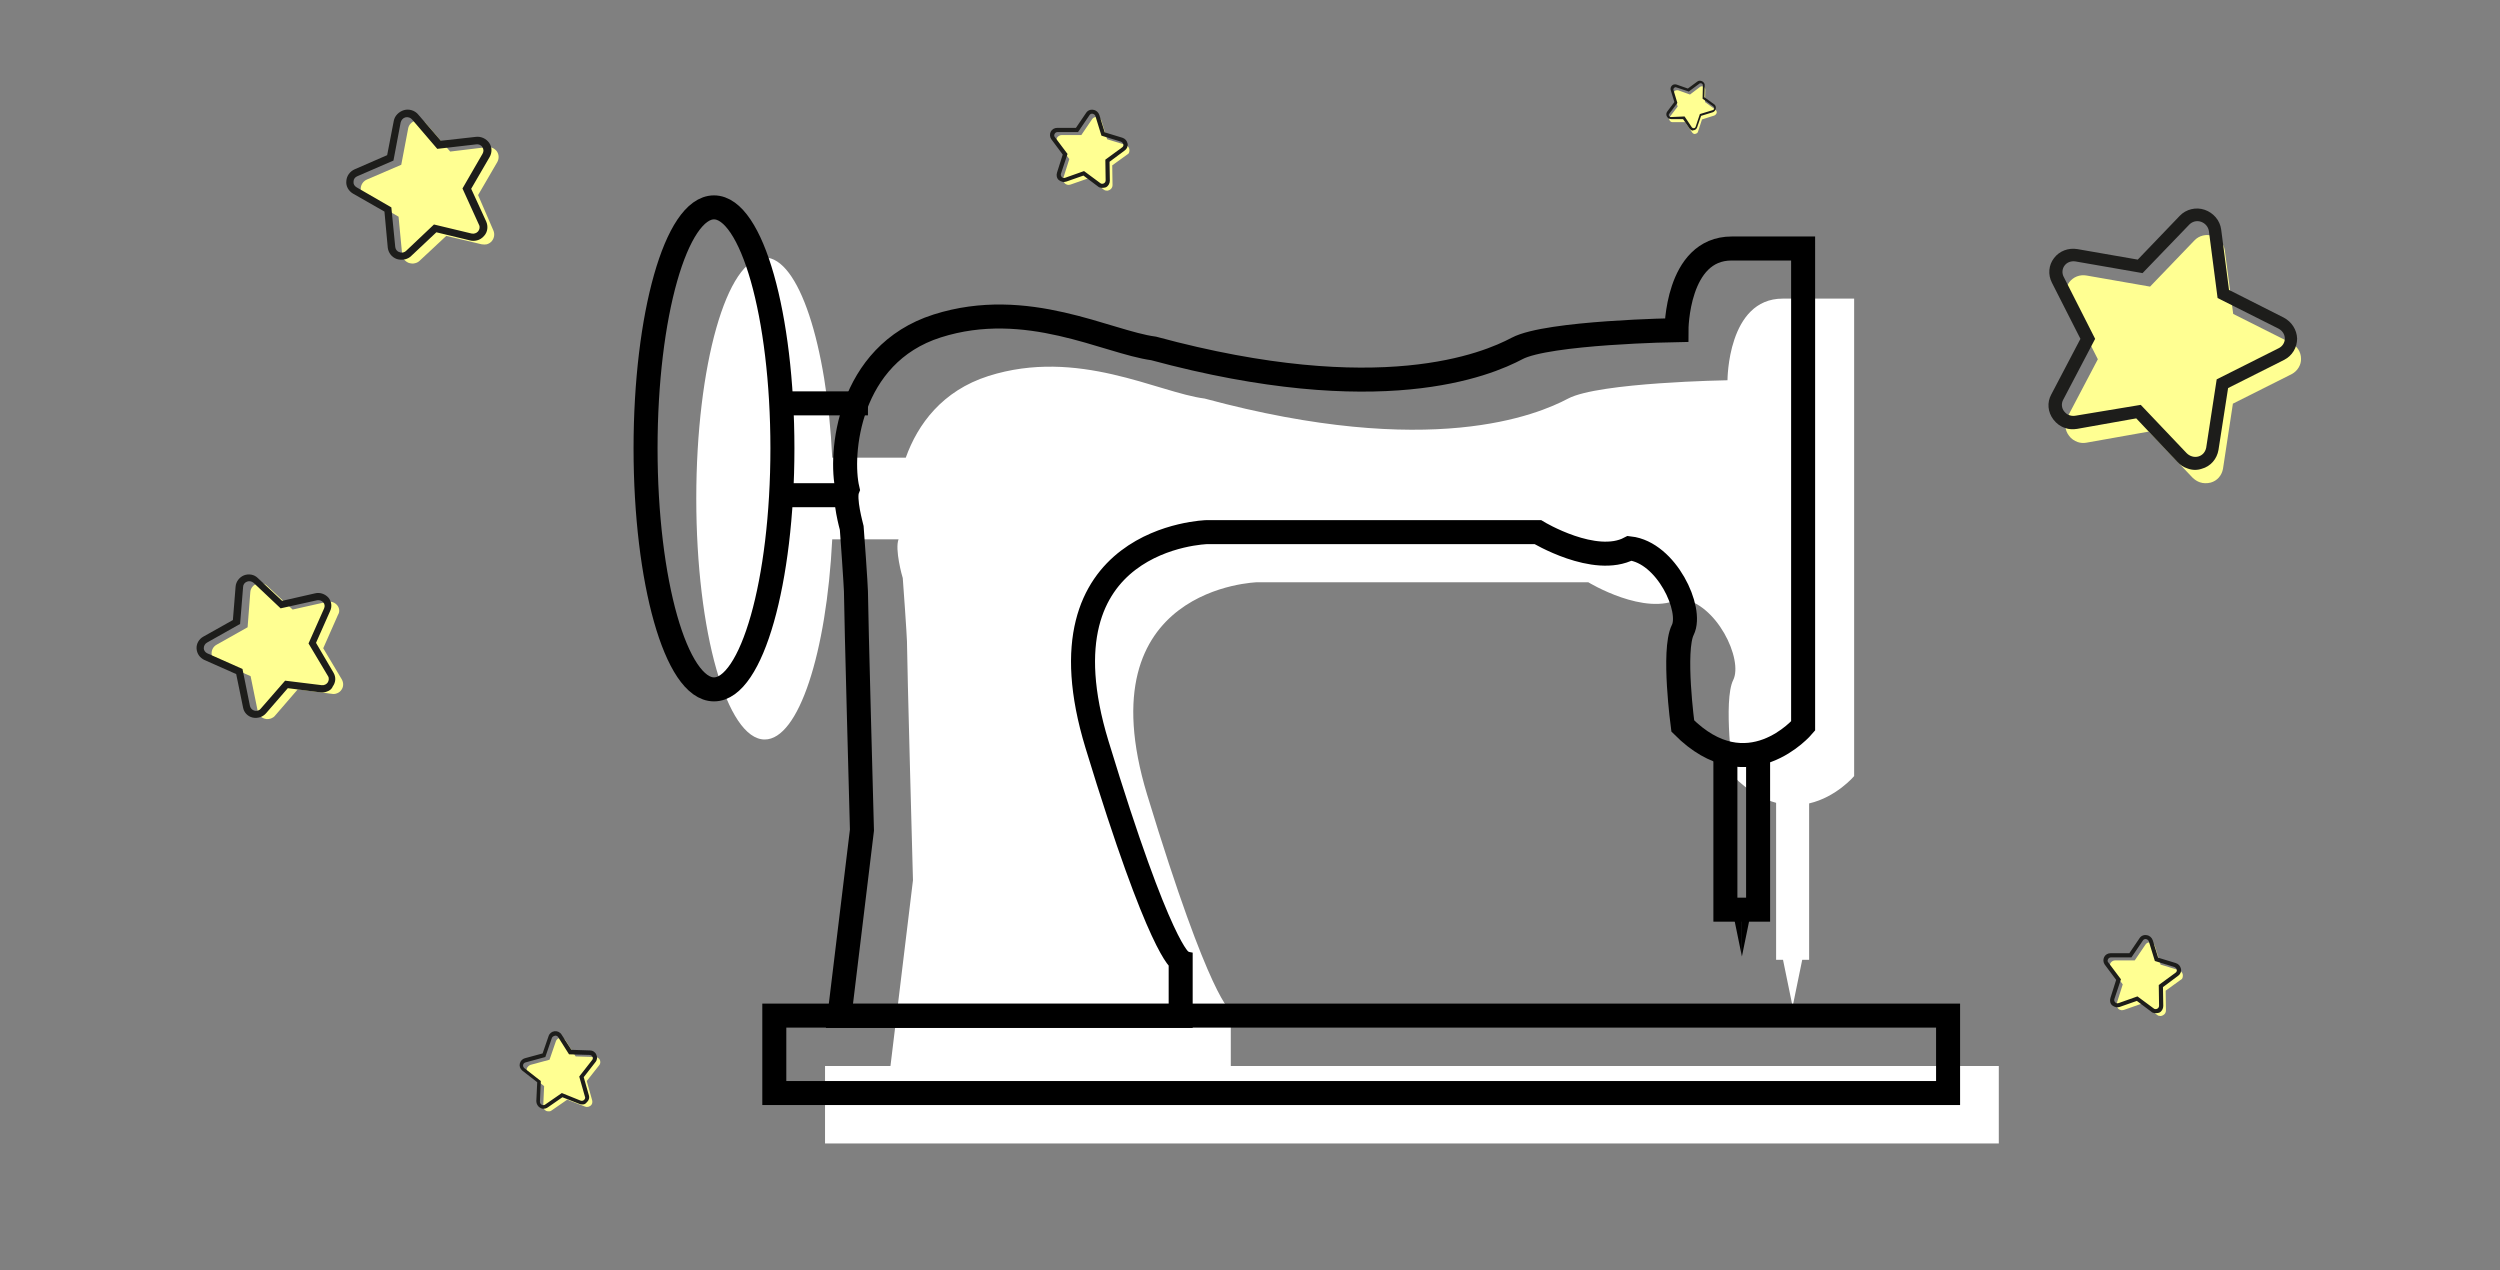 <?xml version="1.0" encoding="utf-8"?>
<!-- Generator: Adobe Illustrator 22.0.1, SVG Export Plug-In . SVG Version: 6.00 Build 0)  -->
<svg version="1.1" id="Calque_2" xmlns="http://www.w3.org/2000/svg" xmlns:xlink="http://www.w3.org/1999/xlink" x="0px" y="0px"
	 viewBox="0 0 833 423.2" style="enable-background:new 0 0 833 423.2;" xml:space="preserve">
<rect x="0" y="0" width="833" height="423.2" fill="#808080" stroke="none"/>
<style type="text/css">
	.st0{fill:#FFFFFF;}
	.st1{fill:none;stroke:#000000;stroke-width:8;stroke-miterlimit:10;}
	.st2{fill:#FFFF92;}
	.st3{fill:#1D1D1B;}
</style>
<path class="st0" d="M410.1,355.2v-18.4c0,0-6.8-2.7-27.9-72.1C361.2,195.4,419,194,419,194h110.2c0,0,19,11.6,30.6,5.4
	c12.2,1.4,21.1,20.4,17.7,27.2c-3.4,6.8,0,32,0,32c5,5,9.8,7.7,14.3,8.9v52.3h2.3h0l3.2,15.6l3.2-15.6h0h2.3v-52.1l0,0
	c9.1-2.1,15-9.1,15-9.1V102.9v-3.4h-23.8c-18.4,0-18.4,27.2-18.4,27.2s-42.9,0.7-53.1,6.1c-10.2,5.4-45.6,20.4-121.1,0
	c-15.6-2-42.2-17-72.1-7.5c-15.3,4.9-23.5,16-27.5,27.2h-24.5c-1.8-37.8-11.2-66.7-22.5-66.7c-12.6,0-22.8,35.9-22.8,80.3
	s10.2,80.3,22.8,80.3c11.3,0,20.6-28.8,22.5-66.7h22.1c-1.3,3.3,1.2,12.4,1.4,12.9c0,0,0,0,0,0c0.1,0.8,1.4,19.7,1.4,21.1
	c0,6.1,2,79.6,2,79.6l-7.5,61.9h-21.8v25.8h391.1v-25.8H410.1z"/>
<path class="st1" d="M600.8,86.1v155.8c0,0-18.4,21.8-40.1,0c0,0-3.4-25.2,0-32c3.4-6.8-5.4-25.8-17.7-27.2
	c-11.6,6.1-30.6-5.4-30.6-5.4H402.2c0,0-57.8,1.4-36.7,70.7s27.9,72.1,27.9,72.1v18.4H279.7l7.5-61.9c0,0-2-73.5-2-79.6
	c0-1.3-1.3-20.3-1.4-21.1c0,0,0,0,0,0c-0.1-0.5-2.7-9.6-1.4-12.9c-2.7-11.6,0-44.9,29.9-54.4c29.9-9.5,56.5,5.4,72.1,7.5
	c75.5,20.4,110.9,5.4,121.1,0c10.2-5.4,53.1-6.1,53.1-6.1s0-27.2,18.4-27.2h23.8V86.1z"/>
<rect x="258" y="338.4" class="st1" width="391.1" height="25.8"/>
<polyline class="st1" points="574.9,250.8 574.9,303.1 577.2,303.1 580.4,303.1 583.6,303.1 585.8,303.1 585.8,250.9 "/>
<polygon points="577.2,303.1 580.4,318.7 580.4,303.1 "/>
<polygon points="580.4,303.1 583.6,303.1 580.4,318.7 "/>
<ellipse class="st1" cx="237.9" cy="149.4" rx="22.8" ry="80.3"/>
<line class="st1" x1="282.1" y1="165" x2="260.3" y2="165"/>
<polyline class="st1" points="260.3,134.4 285.2,134.4 285.2,135 "/>
<g>
	<path class="st2" d="M112.3,201.6c-0.8-0.9-2-1.3-3.2-1.1l-11.6,2.6l-8.6-8c-0.9-0.8-2.2-1.1-3.4-0.6c-1.2,0.5-2,1.5-2.1,2.8
		l-0.9,11.7l-10.3,5.8c-1.1,0.6-1.7,1.7-1.7,2.9c0,1.2,0.8,2.2,1.9,2.7l11.1,4.9l2.4,11.8c0.2,1.2,1.2,2.1,2.4,2.4
		c0.7,0.2,1.3,0.1,2-0.1c0.5-0.2,1-0.5,1.3-0.9l7.6-8.8l11.5,1.5c0.6,0.1,1.1,0,1.6-0.2c0.6-0.2,1.2-0.7,1.5-1.2
		c0.7-1,0.7-2.3,0.1-3.4l-6.2-10.4l4.9-11.1C113.3,203.8,113.1,202.5,112.3,201.6z"/>
	<path class="st3" d="M109,230.4c-0.7,0.3-1.5,0.4-2.2,0.3l-10.9-1.4l-7.2,8.3c-0.5,0.6-1.1,1-1.8,1.3c-0.9,0.3-1.8,0.4-2.7,0.2
		c-1.7-0.4-2.9-1.7-3.2-3.3l-2.3-11.2l-10.6-4.7c-1.5-0.7-2.5-2.1-2.6-3.8c-0.1-1.6,0.8-3.2,2.3-4l9.8-5.5l0.9-11.1
		c0.1-1.7,1.3-3.2,2.8-3.8c1.6-0.6,3.4-0.3,4.6,0.9l8.1,7.6l11-2.5c1.6-0.4,3.3,0.2,4.4,1.4l0,0c1.1,1.3,1.3,3,0.6,4.5l-4.7,10.6
		l5.8,9.9c0.9,1.5,0.8,3.2-0.2,4.6C110.6,229.5,109.9,230.1,109,230.4z M95,226.8l12.2,1.5c0.8,0.1,1.6-0.3,2-0.9
		c0.4-0.6,0.5-1.5,0.1-2.1l-6.5-10.9l5.2-11.7c0.3-0.7,0.2-1.5-0.3-2c-0.5-0.6-1.3-0.8-2-0.7l-12.2,2.7l-9-8.5
		c-0.6-0.5-1.4-0.7-2.2-0.4c-0.8,0.3-1.3,1-1.3,1.8l-1,12.3L69,214.1c-0.7,0.4-1.1,1.1-1.1,1.9c0,0.7,0.5,1.4,1.2,1.7l11.7,5.2
		l2.5,12.4c0.2,0.7,0.7,1.3,1.5,1.5c0.4,0.1,0.9,0.1,1.3-0.1c0.3-0.1,0.6-0.3,0.8-0.6L95,226.8z"/>
</g>
<g>
	<path class="st2" d="M766.7,119.5c0-2.2-1.3-4.2-3.3-5.2l-19.3-9.7l-2.8-21.2c-0.3-2.2-1.9-4.1-4-4.8c-2.2-0.7-4.6-0.1-6.1,1.5
		l-14.8,15.4l-21.2-3.7c-2.2-0.4-4.4,0.5-5.7,2.2c-1.3,1.7-1.5,4-0.5,6l10,19.7l-10.2,19.4c-1,2-0.8,4.3,0.6,6.1
		c0.7,1,1.8,1.7,2.9,2.1c0.9,0.3,1.9,0.4,2.9,0.2l20.8-3.7l14.5,15.3c0.7,0.7,1.6,1.3,2.5,1.6c1.1,0.4,2.4,0.4,3.6,0.1
		c2.2-0.6,3.7-2.4,4.1-4.6l3.3-21.7l19.7-9.9C765.5,123.6,766.8,121.6,766.7,119.5z"/>
	<path class="st3" d="M728.9,156.1c-1.3-0.4-2.5-1.2-3.4-2.2l-13.7-14.5l-19.7,3.5c-1.3,0.2-2.7,0.2-4-0.3c-1.6-0.5-2.9-1.5-3.9-2.8
		c-1.9-2.5-2.2-5.7-0.7-8.4l9.7-18.5l-9.5-18.7c-1.4-2.7-1.1-5.9,0.7-8.2c1.8-2.4,4.8-3.5,7.8-3l20.1,3.5l14-14.6
		c2.1-2.2,5.4-3,8.3-2c2.9,1,5.1,3.5,5.5,6.6l2.6,20.1l18.2,9.2c2.7,1.4,4.4,4.1,4.5,7l0,0c0,3-1.6,5.7-4.3,7.1l-18.7,9.4l-3.2,20.6
		c-0.5,3-2.6,5.5-5.6,6.3C732.1,156.7,730.5,156.7,728.9,156.1z M713.3,134.9l15.3,16.1c1,1,2.5,1.5,3.9,1.1
		c1.4-0.4,2.3-1.5,2.6-2.9l3.5-22.8l20.7-10.4c1.2-0.6,2-1.8,2-3.2c0-1.4-0.8-2.6-2.1-3.3l-20.3-10.2l-2.9-22.3
		c-0.2-1.4-1.2-2.6-2.6-3.1c-1.4-0.5-2.9-0.1-3.9,0.9l-15.6,16.2l-22.4-3.9c-1.4-0.2-2.8,0.3-3.6,1.4c-0.8,1.1-0.9,2.5-0.3,3.7
		l10.5,20.7l-10.7,20.4c-0.6,1.2-0.5,2.7,0.4,3.8c0.5,0.6,1.1,1.1,1.9,1.3c0.6,0.2,1.3,0.2,1.9,0.1L713.3,134.9z"/>
</g>
<g>
	<path class="st2" d="M376.3,49.7c-0.1-0.6-0.6-1.2-1.2-1.4l-6.2-1.9l-1.9-6.2c-0.2-0.6-0.8-1.1-1.4-1.2c-0.7-0.1-1.4,0.2-1.7,0.7
		l-3.6,5.3l-6.5,0c-0.7,0-1.3,0.4-1.6,0.9c-0.3,0.6-0.2,1.3,0.1,1.8l4,5.3l-2,6.3c-0.2,0.6,0,1.3,0.5,1.8c0.3,0.3,0.6,0.4,1,0.5
		c0.3,0,0.6,0,0.9-0.1l6-2.1l5.1,3.8c0.2,0.2,0.5,0.3,0.8,0.3c0.4,0.1,0.7,0,1.1-0.2c0.6-0.3,1-0.9,1-1.6l-0.1-6.6l5.4-3.9
		C376.2,51,376.4,50.4,376.3,49.7z"/>
	<path class="st3" d="M366.9,62.6c-0.4-0.1-0.8-0.2-1.1-0.5l-4.8-3.6l-5.7,2c-0.4,0.1-0.8,0.2-1.2,0.1c-0.5-0.1-0.9-0.3-1.3-0.6
		c-0.7-0.6-0.9-1.6-0.6-2.5l1.9-6l-3.8-5.1c-0.5-0.7-0.6-1.7-0.2-2.5c0.4-0.8,1.2-1.3,2.2-1.3l6.2,0l3.4-5c0.5-0.8,1.5-1.2,2.4-1
		c0.9,0.1,1.7,0.8,2,1.7l1.8,5.8l5.9,1.8c0.9,0.3,1.5,1,1.7,1.9l0,0c0.2,0.9-0.2,1.8-0.9,2.3l-5.1,3.8l0.1,6.3
		c0,0.9-0.5,1.8-1.3,2.2C367.9,62.6,367.4,62.6,366.9,62.6z M361.2,57l5.4,4c0.3,0.3,0.8,0.3,1.2,0.1c0.4-0.2,0.6-0.6,0.6-1
		l-0.1-6.9l5.6-4.1c0.3-0.2,0.5-0.6,0.4-1c-0.1-0.4-0.4-0.7-0.8-0.9l-6.5-2l-2-6.5c-0.1-0.4-0.5-0.7-0.9-0.8
		c-0.4-0.1-0.9,0.1-1.1,0.5l-3.8,5.6l-6.8,0c-0.4,0-0.8,0.2-1,0.6c-0.2,0.4-0.2,0.8,0.1,1.1l4.2,5.6l-2.2,6.6
		c-0.1,0.4,0,0.8,0.3,1.1c0.2,0.2,0.4,0.3,0.6,0.3c0.2,0,0.4,0,0.6-0.1L361.2,57z"/>
</g>
<g>
	<path class="st2" d="M727.3,324.7c-0.1-0.6-0.6-1.2-1.2-1.4l-6.2-1.9l-1.9-6.2c-0.2-0.6-0.8-1.1-1.4-1.2c-0.7-0.1-1.4,0.2-1.7,0.7
		l-3.6,5.3l-6.5,0c-0.7,0-1.3,0.4-1.6,0.9c-0.3,0.6-0.2,1.3,0.1,1.8l4,5.3l-2,6.3c-0.2,0.6,0,1.3,0.5,1.8c0.3,0.3,0.6,0.4,1,0.5
		c0.3,0,0.6,0,0.9-0.1l6-2.1l5.1,3.8c0.2,0.2,0.5,0.3,0.8,0.3c0.4,0.1,0.7,0,1.1-0.2c0.6-0.3,1-0.9,1-1.6l-0.1-6.6l5.4-3.9
		C727.2,326,727.4,325.4,727.3,324.7z"/>
	<path class="st3" d="M717.9,337.6c-0.4-0.1-0.8-0.2-1.1-0.5l-4.8-3.6l-5.7,2c-0.4,0.1-0.8,0.2-1.2,0.1c-0.5-0.1-0.9-0.3-1.3-0.6
		c-0.7-0.6-0.9-1.6-0.6-2.5l1.9-6l-3.8-5.1c-0.5-0.7-0.6-1.7-0.2-2.5c0.4-0.8,1.2-1.3,2.2-1.3l6.2,0l3.4-5c0.5-0.8,1.5-1.2,2.4-1
		c0.9,0.1,1.7,0.8,2,1.7l1.8,5.8l5.9,1.8c0.9,0.3,1.5,1,1.7,1.9l0,0c0.2,0.9-0.2,1.8-0.9,2.3l-5.1,3.8l0.1,6.3
		c0,0.9-0.5,1.8-1.3,2.2C718.9,337.6,718.4,337.6,717.9,337.6z M712.2,332l5.4,4c0.3,0.3,0.8,0.3,1.2,0.1c0.4-0.2,0.6-0.6,0.6-1
		l-0.1-6.9l5.6-4.1c0.3-0.2,0.5-0.6,0.4-1c-0.1-0.4-0.4-0.7-0.8-0.9l-6.5-2l-2-6.5c-0.1-0.4-0.5-0.7-0.9-0.8
		c-0.4-0.1-0.9,0.1-1.1,0.5l-3.8,5.6l-6.8,0c-0.4,0-0.8,0.2-1,0.6c-0.2,0.4-0.2,0.8,0.1,1.1l4.2,5.6l-2.2,6.6
		c-0.1,0.4,0,0.8,0.3,1.1c0.2,0.2,0.4,0.3,0.6,0.3c0.2,0,0.4,0,0.6-0.1L712.2,332z"/>
</g>
<g>
	<path class="st2" d="M199.9,353.2c-0.3-0.6-0.9-1-1.6-1l-6.5-0.2l-3.4-5.4c-0.4-0.6-1-0.9-1.7-0.8c-0.7,0.1-1.3,0.5-1.5,1.2
		l-2.1,6.1l-6.3,1.7c-0.6,0.2-1.1,0.7-1.3,1.3c-0.1,0.6,0.1,1.3,0.6,1.7l5.2,4.1l-0.3,6.6c0,0.7,0.3,1.3,0.9,1.6
		c0.3,0.2,0.7,0.2,1.1,0.2c0.3,0,0.6-0.1,0.8-0.3l5.2-3.6l5.9,2.3c0.3,0.1,0.6,0.2,0.9,0.1c0.4,0,0.7-0.2,1-0.4
		c0.5-0.4,0.7-1.1,0.5-1.8l-1.8-6.4l4.1-5.2C200.1,354.5,200.1,353.8,199.9,353.2z"/>
	<path class="st3" d="M194.2,368c-0.4,0-0.8,0-1.2-0.2l-5.6-2.2l-4.9,3.4c-0.3,0.2-0.7,0.4-1.1,0.4c-0.5,0.1-1,0-1.4-0.3
		c-0.8-0.4-1.3-1.3-1.3-2.2l0.3-6.3l-5-3.9c-0.7-0.6-1-1.5-0.8-2.3c0.2-0.9,0.9-1.6,1.7-1.8l5.9-1.6l2-5.8c0.3-0.9,1.1-1.5,2-1.6
		c0.9-0.1,1.8,0.3,2.3,1.1l3.3,5.1l6.2,0.2c0.9,0,1.7,0.5,2.1,1.4l0,0c0.4,0.8,0.3,1.8-0.3,2.5l-3.9,5l1.7,6c0.3,0.9,0,1.8-0.7,2.4
		C195.1,367.8,194.7,368,194.2,368z M187.2,364.2l6.2,2.5c0.4,0.2,0.9,0.1,1.2-0.2c0.3-0.3,0.5-0.7,0.3-1.1l-1.9-6.7l4.3-5.5
		c0.3-0.3,0.3-0.8,0.1-1.1c-0.2-0.4-0.6-0.6-1-0.6l-6.8-0.2l-3.6-5.7c-0.2-0.4-0.7-0.6-1.1-0.5c-0.4,0.1-0.8,0.3-1,0.7l-2.2,6.4
		l-6.6,1.8c-0.4,0.1-0.7,0.4-0.8,0.8c-0.1,0.4,0.1,0.8,0.4,1.1l5.5,4.3l-0.3,6.9c0,0.4,0.2,0.8,0.6,1c0.2,0.1,0.4,0.2,0.7,0.1
		c0.2,0,0.4-0.1,0.5-0.2L187.2,364.2z"/>
</g>
<g>
	<path class="st2" d="M572,37.6c0.1-0.4-0.1-0.8-0.5-1.1l-3.4-2.5l0.1-4.1c0-0.4-0.2-0.8-0.6-1c-0.4-0.2-0.9-0.2-1.2,0.1l-3.3,2.5
		l-3.9-1.4c-0.4-0.1-0.9,0-1.2,0.2c-0.3,0.3-0.4,0.7-0.3,1.1l1.3,4.1l-2.6,3.4c-0.3,0.3-0.3,0.8-0.1,1.2c0.1,0.2,0.3,0.4,0.5,0.5
		c0.2,0.1,0.4,0.1,0.6,0.1l4.1,0l2.3,3.4c0.1,0.2,0.3,0.3,0.4,0.4c0.2,0.1,0.4,0.2,0.7,0.1c0.4-0.1,0.8-0.3,0.9-0.8l1.3-4l4.1-1.3
		C571.6,38.3,571.9,38,572,37.6z"/>
	<path class="st3" d="M563.6,43.4c-0.2-0.1-0.4-0.3-0.6-0.5l-2.2-3.2l-3.9,0c-0.3,0-0.5-0.1-0.8-0.2c-0.3-0.1-0.5-0.4-0.7-0.7
		c-0.3-0.5-0.2-1.2,0.1-1.6l2.4-3.2l-1.2-3.9c-0.2-0.6,0-1.2,0.4-1.6c0.4-0.4,1-0.5,1.6-0.3l3.7,1.3l3.1-2.3
		c0.5-0.4,1.1-0.4,1.7-0.1c0.5,0.3,0.9,0.8,0.8,1.4l-0.1,3.9l3.2,2.3c0.5,0.3,0.7,0.9,0.6,1.5l0,0c-0.1,0.6-0.5,1-1,1.2l-3.9,1.2
		l-1.3,3.8c-0.2,0.6-0.7,1-1.3,1C564.2,43.6,563.9,43.5,563.6,43.4z M561.3,38.8l2.4,3.6c0.2,0.2,0.4,0.4,0.7,0.3
		c0.3,0,0.5-0.2,0.6-0.5l1.4-4.2l4.3-1.3c0.3-0.1,0.4-0.3,0.5-0.5c0-0.3-0.1-0.5-0.3-0.7l-3.6-2.6l0.1-4.4c0-0.3-0.1-0.5-0.4-0.7
		c-0.3-0.1-0.6-0.1-0.8,0.1l-3.5,2.6l-4.2-1.4c-0.3-0.1-0.5,0-0.7,0.2c-0.2,0.2-0.3,0.4-0.2,0.7l1.3,4.3l-2.7,3.6
		c-0.2,0.2-0.2,0.5-0.1,0.7c0.1,0.1,0.2,0.2,0.3,0.3c0.1,0.1,0.2,0.1,0.4,0.1L561.3,38.8z"/>
</g>
<g>
	<path class="st2" d="M165.6,50.5c-0.7-1-1.9-1.6-3.2-1.5L150,50.5l-8-9.3c-0.8-1-2.2-1.4-3.5-1c-1.3,0.3-2.3,1.4-2.5,2.6l-2.3,12.1
		l-11.4,4.9c-1.2,0.5-2,1.6-2.1,2.9c-0.1,1.2,0.5,2.4,1.6,3.1l11,6.4l1.2,12.6c0.1,1.3,1,2.3,2.2,2.8c0.7,0.2,1.4,0.3,2.1,0.1
		c0.5-0.1,1.1-0.4,1.5-0.8l8.9-8.3l11.8,2.8c0.6,0.1,1.2,0.1,1.7,0c0.7-0.2,1.3-0.6,1.7-1.1c0.8-1,1-2.3,0.5-3.5L159.3,65l6.4-11
		C166.3,52.9,166.3,51.6,165.6,50.5z"/>
	<path class="st3" d="M158.9,80.1c-0.8,0.2-1.6,0.2-2.3,0l-11.2-2.7l-8.4,7.9c-0.5,0.5-1.2,0.9-2,1.1c-0.9,0.2-1.9,0.2-2.8-0.1
		c-1.7-0.6-2.8-2.1-3-3.8l-1.1-12l-10.5-6c-1.5-0.9-2.4-2.5-2.2-4.2c0.1-1.7,1.2-3.2,2.8-3.9l10.8-4.7l2.2-11.4
		c0.3-1.7,1.7-3.1,3.4-3.6c1.7-0.5,3.6,0.1,4.7,1.4l7.6,8.8l11.7-1.3c1.7-0.2,3.4,0.6,4.4,2l0,0c1,1.4,1,3.3,0.1,4.8l-6.1,10.5
		l5,10.9c0.7,1.6,0.5,3.5-0.7,4.8C160.6,79.4,159.8,79.9,158.9,80.1z M144.6,74.8l12.5,3c0.8,0.2,1.7-0.1,2.2-0.7
		c0.5-0.6,0.7-1.5,0.3-2.2l-5.5-12.1l6.7-11.6c0.4-0.7,0.4-1.5-0.1-2.2c-0.4-0.7-1.2-1-2-0.9l-13,1.5l-8.4-9.8
		c-0.5-0.6-1.4-0.9-2.2-0.7c-0.8,0.2-1.4,0.9-1.6,1.7l-2.4,12.7l-12,5.2c-0.8,0.3-1.3,1-1.3,1.8c-0.1,0.8,0.3,1.5,1,1.9l11.6,6.7
		l1.3,13.2c0.1,0.8,0.6,1.5,1.4,1.7c0.4,0.2,0.9,0.2,1.3,0.1c0.4-0.1,0.7-0.3,0.9-0.5L144.6,74.8z"/>
</g>
</svg>

